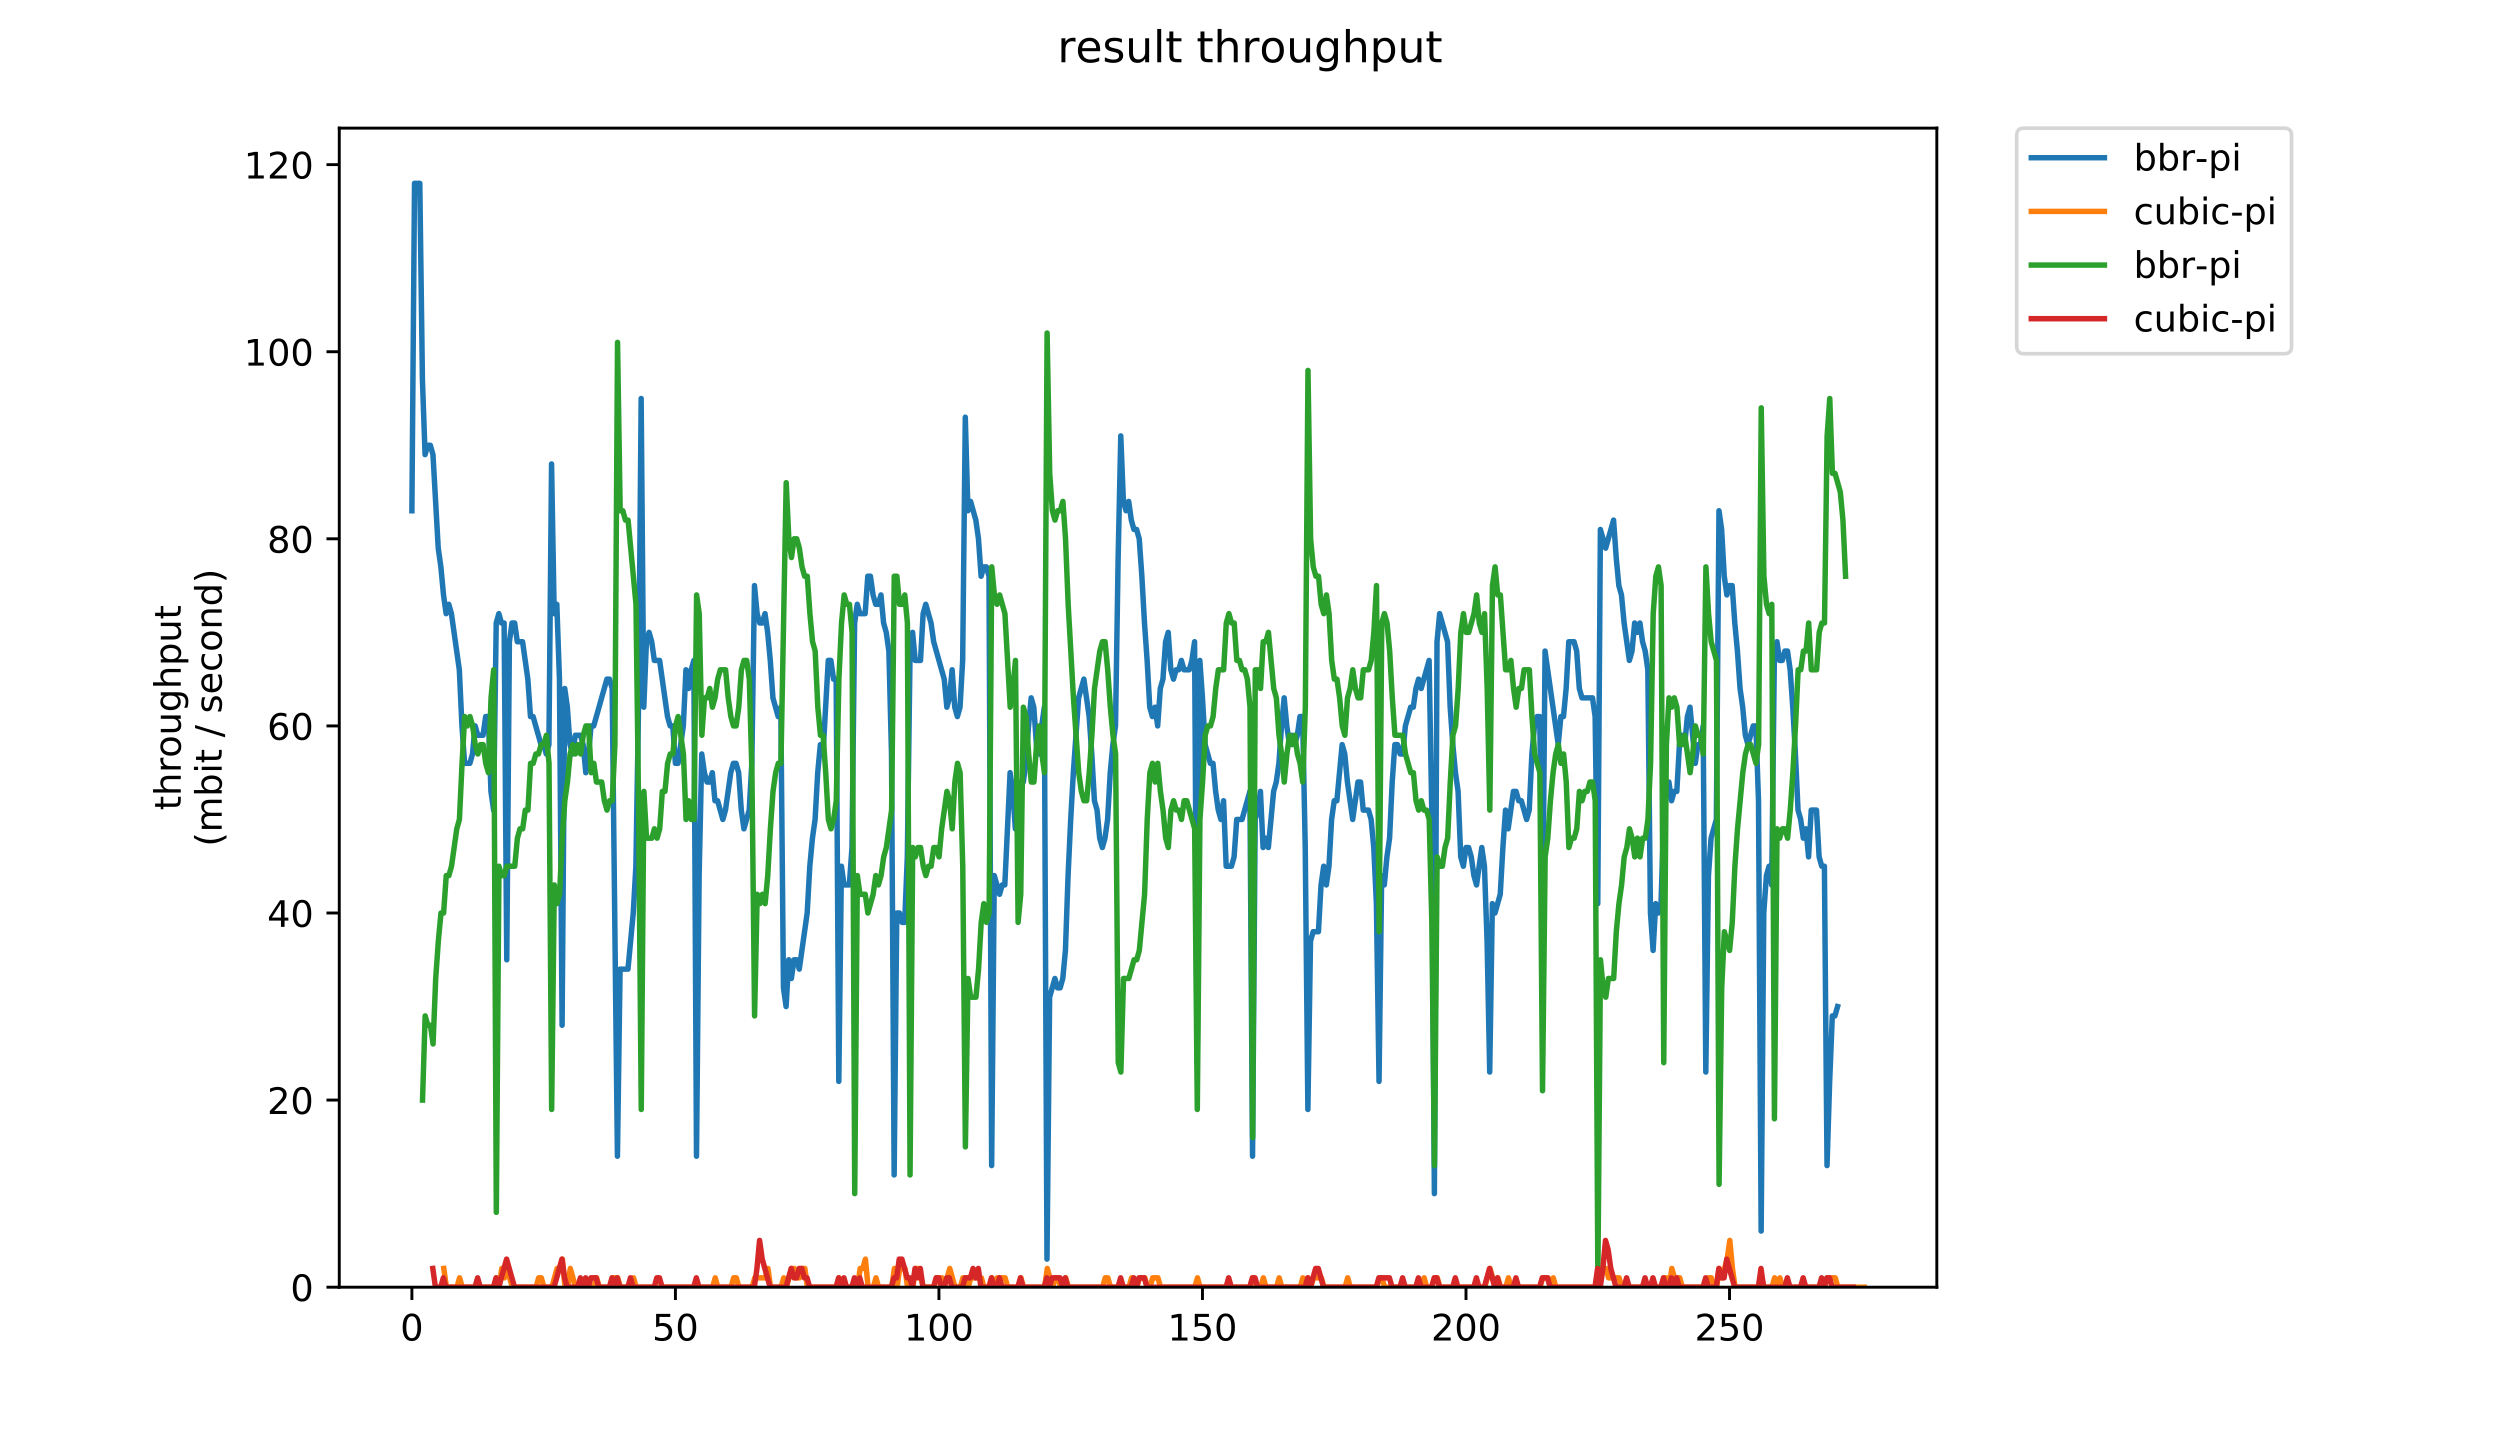 <?xml version="1.0" encoding="utf-8" standalone="no"?>
<!DOCTYPE svg PUBLIC "-//W3C//DTD SVG 1.1//EN"
  "http://www.w3.org/Graphics/SVG/1.1/DTD/svg11.dtd">
<!-- Created with matplotlib (https://matplotlib.org/) -->
<svg height="396pt" version="1.1" viewBox="0 0 684 396" width="684pt" xmlns="http://www.w3.org/2000/svg" xmlns:xlink="http://www.w3.org/1999/xlink">
 <defs>
  <style type="text/css">
*{stroke-linecap:butt;stroke-linejoin:round;}
  </style>
 </defs>
 <g id="figure_1">
  <g id="patch_1">
   <path d="M 0 396 
L 684 396 
L 684 0 
L 0 0 
z
" style="fill:#ffffff;"/>
  </g>
  <g id="axes_1">
   <g id="patch_2">
    <path d="M 92.824 352.174 
L 529.913 352.174 
L 529.913 35.062 
L 92.824 35.062 
z
" style="fill:#ffffff;"/>
   </g>
   <g id="matplotlib.axis_1">
    <g id="xtick_1">
     <g id="line2d_1">
      <defs>
       <path d="M 0 0 
L 0 3.5 
" id="ma86caed0db" style="stroke:#000000;stroke-width:0.8;"/>
      </defs>
      <g>
       <use style="stroke:#000000;stroke-width:0.8;" x="112.692" xlink:href="#ma86caed0db" y="352.174"/>
      </g>
     </g>
     <g id="text_1">
      <!-- 0 -->
      <defs>
       <path d="M 31.781 66.406 
Q 24.172 66.406 20.328 58.906 
Q 16.5 51.422 16.5 36.375 
Q 16.5 21.391 20.328 13.891 
Q 24.172 6.391 31.781 6.391 
Q 39.453 6.391 43.281 13.891 
Q 47.125 21.391 47.125 36.375 
Q 47.125 51.422 43.281 58.906 
Q 39.453 66.406 31.781 66.406 
z
M 31.781 74.219 
Q 44.047 74.219 50.516 64.516 
Q 56.984 54.828 56.984 36.375 
Q 56.984 17.969 50.516 8.266 
Q 44.047 -1.422 31.781 -1.422 
Q 19.531 -1.422 13.062 8.266 
Q 6.594 17.969 6.594 36.375 
Q 6.594 54.828 13.062 64.516 
Q 19.531 74.219 31.781 74.219 
z
" id="DejaVuSans-48"/>
      </defs>
      <g transform="translate(109.51 366.773)scale(0.1 -0.1)">
       <use xlink:href="#DejaVuSans-48"/>
      </g>
     </g>
    </g>
    <g id="xtick_2">
     <g id="line2d_2">
      <g>
       <use style="stroke:#000000;stroke-width:0.8;" x="184.793" xlink:href="#ma86caed0db" y="352.174"/>
      </g>
     </g>
     <g id="text_2">
      <!-- 50 -->
      <defs>
       <path d="M 10.797 72.906 
L 49.516 72.906 
L 49.516 64.594 
L 19.828 64.594 
L 19.828 46.734 
Q 21.969 47.469 24.109 47.828 
Q 26.266 48.188 28.422 48.188 
Q 40.625 48.188 47.75 41.5 
Q 54.891 34.812 54.891 23.391 
Q 54.891 11.625 47.562 5.094 
Q 40.234 -1.422 26.906 -1.422 
Q 22.312 -1.422 17.547 -0.641 
Q 12.797 0.141 7.719 1.703 
L 7.719 11.625 
Q 12.109 9.234 16.797 8.062 
Q 21.484 6.891 26.703 6.891 
Q 35.156 6.891 40.078 11.328 
Q 45.016 15.766 45.016 23.391 
Q 45.016 31 40.078 35.438 
Q 35.156 39.891 26.703 39.891 
Q 22.75 39.891 18.812 39.016 
Q 14.891 38.141 10.797 36.281 
z
" id="DejaVuSans-53"/>
      </defs>
      <g transform="translate(178.43 366.773)scale(0.1 -0.1)">
       <use xlink:href="#DejaVuSans-53"/>
       <use x="63.623" xlink:href="#DejaVuSans-48"/>
      </g>
     </g>
    </g>
    <g id="xtick_3">
     <g id="line2d_3">
      <g>
       <use style="stroke:#000000;stroke-width:0.8;" x="256.894" xlink:href="#ma86caed0db" y="352.174"/>
      </g>
     </g>
     <g id="text_3">
      <!-- 100 -->
      <defs>
       <path d="M 12.406 8.297 
L 28.516 8.297 
L 28.516 63.922 
L 10.984 60.406 
L 10.984 69.391 
L 28.422 72.906 
L 38.281 72.906 
L 38.281 8.297 
L 54.391 8.297 
L 54.391 0 
L 12.406 0 
z
" id="DejaVuSans-49"/>
      </defs>
      <g transform="translate(247.35 366.773)scale(0.1 -0.1)">
       <use xlink:href="#DejaVuSans-49"/>
       <use x="63.623" xlink:href="#DejaVuSans-48"/>
       <use x="127.246" xlink:href="#DejaVuSans-48"/>
      </g>
     </g>
    </g>
    <g id="xtick_4">
     <g id="line2d_4">
      <g>
       <use style="stroke:#000000;stroke-width:0.8;" x="328.995" xlink:href="#ma86caed0db" y="352.174"/>
      </g>
     </g>
     <g id="text_4">
      <!-- 150 -->
      <g transform="translate(319.451 366.773)scale(0.1 -0.1)">
       <use xlink:href="#DejaVuSans-49"/>
       <use x="63.623" xlink:href="#DejaVuSans-53"/>
       <use x="127.246" xlink:href="#DejaVuSans-48"/>
      </g>
     </g>
    </g>
    <g id="xtick_5">
     <g id="line2d_5">
      <g>
       <use style="stroke:#000000;stroke-width:0.8;" x="401.096" xlink:href="#ma86caed0db" y="352.174"/>
      </g>
     </g>
     <g id="text_5">
      <!-- 200 -->
      <defs>
       <path d="M 19.188 8.297 
L 53.609 8.297 
L 53.609 0 
L 7.328 0 
L 7.328 8.297 
Q 12.938 14.109 22.625 23.891 
Q 32.328 33.688 34.812 36.531 
Q 39.547 41.844 41.422 45.531 
Q 43.312 49.219 43.312 52.781 
Q 43.312 58.594 39.234 62.25 
Q 35.156 65.922 28.609 65.922 
Q 23.969 65.922 18.812 64.312 
Q 13.672 62.703 7.812 59.422 
L 7.812 69.391 
Q 13.766 71.781 18.938 73 
Q 24.125 74.219 28.422 74.219 
Q 39.75 74.219 46.484 68.547 
Q 53.219 62.891 53.219 53.422 
Q 53.219 48.922 51.531 44.891 
Q 49.859 40.875 45.406 35.406 
Q 44.188 33.984 37.641 27.219 
Q 31.109 20.453 19.188 8.297 
z
" id="DejaVuSans-50"/>
      </defs>
      <g transform="translate(391.552 366.773)scale(0.1 -0.1)">
       <use xlink:href="#DejaVuSans-50"/>
       <use x="63.623" xlink:href="#DejaVuSans-48"/>
       <use x="127.246" xlink:href="#DejaVuSans-48"/>
      </g>
     </g>
    </g>
    <g id="xtick_6">
     <g id="line2d_6">
      <g>
       <use style="stroke:#000000;stroke-width:0.8;" x="473.197" xlink:href="#ma86caed0db" y="352.174"/>
      </g>
     </g>
     <g id="text_6">
      <!-- 250 -->
      <g transform="translate(463.654 366.773)scale(0.1 -0.1)">
       <use xlink:href="#DejaVuSans-50"/>
       <use x="63.623" xlink:href="#DejaVuSans-53"/>
       <use x="127.246" xlink:href="#DejaVuSans-48"/>
      </g>
     </g>
    </g>
   </g>
   <g id="matplotlib.axis_2">
    <g id="ytick_1">
     <g id="line2d_7">
      <defs>
       <path d="M 0 0 
L -3.5 0 
" id="m41c8f50f08" style="stroke:#000000;stroke-width:0.8;"/>
      </defs>
      <g>
       <use style="stroke:#000000;stroke-width:0.8;" x="92.824" xlink:href="#m41c8f50f08" y="352.174"/>
      </g>
     </g>
     <g id="text_7">
      <!-- 0 -->
      <g transform="translate(79.461 355.973)scale(0.1 -0.1)">
       <use xlink:href="#DejaVuSans-48"/>
      </g>
     </g>
    </g>
    <g id="ytick_2">
     <g id="line2d_8">
      <g>
       <use style="stroke:#000000;stroke-width:0.8;" x="92.824" xlink:href="#m41c8f50f08" y="300.986"/>
      </g>
     </g>
     <g id="text_8">
      <!-- 20 -->
      <g transform="translate(73.099 304.785)scale(0.1 -0.1)">
       <use xlink:href="#DejaVuSans-50"/>
       <use x="63.623" xlink:href="#DejaVuSans-48"/>
      </g>
     </g>
    </g>
    <g id="ytick_3">
     <g id="line2d_9">
      <g>
       <use style="stroke:#000000;stroke-width:0.8;" x="92.824" xlink:href="#m41c8f50f08" y="249.798"/>
      </g>
     </g>
     <g id="text_9">
      <!-- 40 -->
      <defs>
       <path d="M 37.797 64.312 
L 12.891 25.391 
L 37.797 25.391 
z
M 35.203 72.906 
L 47.609 72.906 
L 47.609 25.391 
L 58.016 25.391 
L 58.016 17.188 
L 47.609 17.188 
L 47.609 0 
L 37.797 0 
L 37.797 17.188 
L 4.891 17.188 
L 4.891 26.703 
z
" id="DejaVuSans-52"/>
      </defs>
      <g transform="translate(73.099 253.597)scale(0.1 -0.1)">
       <use xlink:href="#DejaVuSans-52"/>
       <use x="63.623" xlink:href="#DejaVuSans-48"/>
      </g>
     </g>
    </g>
    <g id="ytick_4">
     <g id="line2d_10">
      <g>
       <use style="stroke:#000000;stroke-width:0.8;" x="92.824" xlink:href="#m41c8f50f08" y="198.609"/>
      </g>
     </g>
     <g id="text_10">
      <!-- 60 -->
      <defs>
       <path d="M 33.016 40.375 
Q 26.375 40.375 22.484 35.828 
Q 18.609 31.297 18.609 23.391 
Q 18.609 15.531 22.484 10.953 
Q 26.375 6.391 33.016 6.391 
Q 39.656 6.391 43.531 10.953 
Q 47.406 15.531 47.406 23.391 
Q 47.406 31.297 43.531 35.828 
Q 39.656 40.375 33.016 40.375 
z
M 52.594 71.297 
L 52.594 62.312 
Q 48.875 64.062 45.094 64.984 
Q 41.312 65.922 37.594 65.922 
Q 27.828 65.922 22.672 59.328 
Q 17.531 52.734 16.797 39.406 
Q 19.672 43.656 24.016 45.922 
Q 28.375 48.188 33.594 48.188 
Q 44.578 48.188 50.953 41.516 
Q 57.328 34.859 57.328 23.391 
Q 57.328 12.156 50.688 5.359 
Q 44.047 -1.422 33.016 -1.422 
Q 20.359 -1.422 13.672 8.266 
Q 6.984 17.969 6.984 36.375 
Q 6.984 53.656 15.188 63.938 
Q 23.391 74.219 37.203 74.219 
Q 40.922 74.219 44.703 73.484 
Q 48.484 72.75 52.594 71.297 
z
" id="DejaVuSans-54"/>
      </defs>
      <g transform="translate(73.099 202.408)scale(0.1 -0.1)">
       <use xlink:href="#DejaVuSans-54"/>
       <use x="63.623" xlink:href="#DejaVuSans-48"/>
      </g>
     </g>
    </g>
    <g id="ytick_5">
     <g id="line2d_11">
      <g>
       <use style="stroke:#000000;stroke-width:0.8;" x="92.824" xlink:href="#m41c8f50f08" y="147.421"/>
      </g>
     </g>
     <g id="text_11">
      <!-- 80 -->
      <defs>
       <path d="M 31.781 34.625 
Q 24.75 34.625 20.719 30.859 
Q 16.703 27.094 16.703 20.516 
Q 16.703 13.922 20.719 10.156 
Q 24.75 6.391 31.781 6.391 
Q 38.812 6.391 42.859 10.172 
Q 46.922 13.969 46.922 20.516 
Q 46.922 27.094 42.891 30.859 
Q 38.875 34.625 31.781 34.625 
z
M 21.922 38.812 
Q 15.578 40.375 12.031 44.719 
Q 8.5 49.078 8.5 55.328 
Q 8.5 64.062 14.719 69.141 
Q 20.953 74.219 31.781 74.219 
Q 42.672 74.219 48.875 69.141 
Q 55.078 64.062 55.078 55.328 
Q 55.078 49.078 51.531 44.719 
Q 48 40.375 41.703 38.812 
Q 48.828 37.156 52.797 32.312 
Q 56.781 27.484 56.781 20.516 
Q 56.781 9.906 50.312 4.234 
Q 43.844 -1.422 31.781 -1.422 
Q 19.734 -1.422 13.25 4.234 
Q 6.781 9.906 6.781 20.516 
Q 6.781 27.484 10.781 32.312 
Q 14.797 37.156 21.922 38.812 
z
M 18.312 54.391 
Q 18.312 48.734 21.844 45.562 
Q 25.391 42.391 31.781 42.391 
Q 38.141 42.391 41.719 45.562 
Q 45.312 48.734 45.312 54.391 
Q 45.312 60.062 41.719 63.234 
Q 38.141 66.406 31.781 66.406 
Q 25.391 66.406 21.844 63.234 
Q 18.312 60.062 18.312 54.391 
z
" id="DejaVuSans-56"/>
      </defs>
      <g transform="translate(73.099 151.22)scale(0.1 -0.1)">
       <use xlink:href="#DejaVuSans-56"/>
       <use x="63.623" xlink:href="#DejaVuSans-48"/>
      </g>
     </g>
    </g>
    <g id="ytick_6">
     <g id="line2d_12">
      <g>
       <use style="stroke:#000000;stroke-width:0.8;" x="92.824" xlink:href="#m41c8f50f08" y="96.233"/>
      </g>
     </g>
     <g id="text_12">
      <!-- 100 -->
      <g transform="translate(66.736 100.032)scale(0.1 -0.1)">
       <use xlink:href="#DejaVuSans-49"/>
       <use x="63.623" xlink:href="#DejaVuSans-48"/>
       <use x="127.246" xlink:href="#DejaVuSans-48"/>
      </g>
     </g>
    </g>
    <g id="ytick_7">
     <g id="line2d_13">
      <g>
       <use style="stroke:#000000;stroke-width:0.8;" x="92.824" xlink:href="#m41c8f50f08" y="45.044"/>
      </g>
     </g>
     <g id="text_13">
      <!-- 120 -->
      <g transform="translate(66.736 48.843)scale(0.1 -0.1)">
       <use xlink:href="#DejaVuSans-49"/>
       <use x="63.623" xlink:href="#DejaVuSans-50"/>
       <use x="127.246" xlink:href="#DejaVuSans-48"/>
      </g>
     </g>
    </g>
    <g id="text_14">
     <!-- throughput -->
     <defs>
      <path d="M 18.312 70.219 
L 18.312 54.688 
L 36.812 54.688 
L 36.812 47.703 
L 18.312 47.703 
L 18.312 18.016 
Q 18.312 11.328 20.141 9.422 
Q 21.969 7.516 27.594 7.516 
L 36.812 7.516 
L 36.812 0 
L 27.594 0 
Q 17.188 0 13.234 3.875 
Q 9.281 7.766 9.281 18.016 
L 9.281 47.703 
L 2.688 47.703 
L 2.688 54.688 
L 9.281 54.688 
L 9.281 70.219 
z
" id="DejaVuSans-116"/>
      <path d="M 54.891 33.016 
L 54.891 0 
L 45.906 0 
L 45.906 32.719 
Q 45.906 40.484 42.875 44.328 
Q 39.844 48.188 33.797 48.188 
Q 26.516 48.188 22.312 43.547 
Q 18.109 38.922 18.109 30.906 
L 18.109 0 
L 9.078 0 
L 9.078 75.984 
L 18.109 75.984 
L 18.109 46.188 
Q 21.344 51.125 25.703 53.562 
Q 30.078 56 35.797 56 
Q 45.219 56 50.047 50.172 
Q 54.891 44.344 54.891 33.016 
z
" id="DejaVuSans-104"/>
      <path d="M 41.109 46.297 
Q 39.594 47.172 37.812 47.578 
Q 36.031 48 33.891 48 
Q 26.266 48 22.188 43.047 
Q 18.109 38.094 18.109 28.812 
L 18.109 0 
L 9.078 0 
L 9.078 54.688 
L 18.109 54.688 
L 18.109 46.188 
Q 20.953 51.172 25.484 53.578 
Q 30.031 56 36.531 56 
Q 37.453 56 38.578 55.875 
Q 39.703 55.766 41.062 55.516 
z
" id="DejaVuSans-114"/>
      <path d="M 30.609 48.391 
Q 23.391 48.391 19.188 42.75 
Q 14.984 37.109 14.984 27.297 
Q 14.984 17.484 19.156 11.844 
Q 23.344 6.203 30.609 6.203 
Q 37.797 6.203 41.984 11.859 
Q 46.188 17.531 46.188 27.297 
Q 46.188 37.016 41.984 42.703 
Q 37.797 48.391 30.609 48.391 
z
M 30.609 56 
Q 42.328 56 49.016 48.375 
Q 55.719 40.766 55.719 27.297 
Q 55.719 13.875 49.016 6.219 
Q 42.328 -1.422 30.609 -1.422 
Q 18.844 -1.422 12.172 6.219 
Q 5.516 13.875 5.516 27.297 
Q 5.516 40.766 12.172 48.375 
Q 18.844 56 30.609 56 
z
" id="DejaVuSans-111"/>
      <path d="M 8.5 21.578 
L 8.5 54.688 
L 17.484 54.688 
L 17.484 21.922 
Q 17.484 14.156 20.5 10.266 
Q 23.531 6.391 29.594 6.391 
Q 36.859 6.391 41.078 11.031 
Q 45.312 15.672 45.312 23.688 
L 45.312 54.688 
L 54.297 54.688 
L 54.297 0 
L 45.312 0 
L 45.312 8.406 
Q 42.047 3.422 37.719 1 
Q 33.406 -1.422 27.688 -1.422 
Q 18.266 -1.422 13.375 4.438 
Q 8.5 10.297 8.5 21.578 
z
M 31.109 56 
z
" id="DejaVuSans-117"/>
      <path d="M 45.406 27.984 
Q 45.406 37.75 41.375 43.109 
Q 37.359 48.484 30.078 48.484 
Q 22.859 48.484 18.828 43.109 
Q 14.797 37.75 14.797 27.984 
Q 14.797 18.266 18.828 12.891 
Q 22.859 7.516 30.078 7.516 
Q 37.359 7.516 41.375 12.891 
Q 45.406 18.266 45.406 27.984 
z
M 54.391 6.781 
Q 54.391 -7.172 48.188 -13.984 
Q 42 -20.797 29.203 -20.797 
Q 24.469 -20.797 20.266 -20.094 
Q 16.062 -19.391 12.109 -17.922 
L 12.109 -9.188 
Q 16.062 -11.328 19.922 -12.344 
Q 23.781 -13.375 27.781 -13.375 
Q 36.625 -13.375 41.016 -8.766 
Q 45.406 -4.156 45.406 5.172 
L 45.406 9.625 
Q 42.625 4.781 38.281 2.391 
Q 33.938 0 27.875 0 
Q 17.828 0 11.672 7.656 
Q 5.516 15.328 5.516 27.984 
Q 5.516 40.672 11.672 48.328 
Q 17.828 56 27.875 56 
Q 33.938 56 38.281 53.609 
Q 42.625 51.219 45.406 46.391 
L 45.406 54.688 
L 54.391 54.688 
z
" id="DejaVuSans-103"/>
      <path d="M 18.109 8.203 
L 18.109 -20.797 
L 9.078 -20.797 
L 9.078 54.688 
L 18.109 54.688 
L 18.109 46.391 
Q 20.953 51.266 25.266 53.625 
Q 29.594 56 35.594 56 
Q 45.562 56 51.781 48.094 
Q 58.016 40.188 58.016 27.297 
Q 58.016 14.406 51.781 6.484 
Q 45.562 -1.422 35.594 -1.422 
Q 29.594 -1.422 25.266 0.953 
Q 20.953 3.328 18.109 8.203 
z
M 48.688 27.297 
Q 48.688 37.203 44.609 42.844 
Q 40.531 48.484 33.406 48.484 
Q 26.266 48.484 22.188 42.844 
Q 18.109 37.203 18.109 27.297 
Q 18.109 17.391 22.188 11.75 
Q 26.266 6.109 33.406 6.109 
Q 40.531 6.109 44.609 11.75 
Q 48.688 17.391 48.688 27.297 
z
" id="DejaVuSans-112"/>
     </defs>
     <g transform="translate(49.459 221.675)rotate(-90)scale(0.1 -0.1)">
      <use xlink:href="#DejaVuSans-116"/>
      <use x="39.209" xlink:href="#DejaVuSans-104"/>
      <use x="102.588" xlink:href="#DejaVuSans-114"/>
      <use x="143.67" xlink:href="#DejaVuSans-111"/>
      <use x="204.852" xlink:href="#DejaVuSans-117"/>
      <use x="268.23" xlink:href="#DejaVuSans-103"/>
      <use x="331.707" xlink:href="#DejaVuSans-104"/>
      <use x="395.086" xlink:href="#DejaVuSans-112"/>
      <use x="458.562" xlink:href="#DejaVuSans-117"/>
      <use x="521.941" xlink:href="#DejaVuSans-116"/>
     </g>
     <!-- (mbit / second) -->
     <defs>
      <path d="M 31 75.875 
Q 24.469 64.656 21.281 53.656 
Q 18.109 42.672 18.109 31.391 
Q 18.109 20.125 21.312 9.062 
Q 24.516 -2 31 -13.188 
L 23.188 -13.188 
Q 15.875 -1.703 12.234 9.375 
Q 8.594 20.453 8.594 31.391 
Q 8.594 42.281 12.203 53.312 
Q 15.828 64.359 23.188 75.875 
z
" id="DejaVuSans-40"/>
      <path d="M 52 44.188 
Q 55.375 50.25 60.062 53.125 
Q 64.75 56 71.094 56 
Q 79.641 56 84.281 50.016 
Q 88.922 44.047 88.922 33.016 
L 88.922 0 
L 79.891 0 
L 79.891 32.719 
Q 79.891 40.578 77.094 44.375 
Q 74.312 48.188 68.609 48.188 
Q 61.625 48.188 57.562 43.547 
Q 53.516 38.922 53.516 30.906 
L 53.516 0 
L 44.484 0 
L 44.484 32.719 
Q 44.484 40.625 41.703 44.406 
Q 38.922 48.188 33.109 48.188 
Q 26.219 48.188 22.156 43.531 
Q 18.109 38.875 18.109 30.906 
L 18.109 0 
L 9.078 0 
L 9.078 54.688 
L 18.109 54.688 
L 18.109 46.188 
Q 21.188 51.219 25.484 53.609 
Q 29.781 56 35.688 56 
Q 41.656 56 45.828 52.969 
Q 50 49.953 52 44.188 
z
" id="DejaVuSans-109"/>
      <path d="M 48.688 27.297 
Q 48.688 37.203 44.609 42.844 
Q 40.531 48.484 33.406 48.484 
Q 26.266 48.484 22.188 42.844 
Q 18.109 37.203 18.109 27.297 
Q 18.109 17.391 22.188 11.75 
Q 26.266 6.109 33.406 6.109 
Q 40.531 6.109 44.609 11.75 
Q 48.688 17.391 48.688 27.297 
z
M 18.109 46.391 
Q 20.953 51.266 25.266 53.625 
Q 29.594 56 35.594 56 
Q 45.562 56 51.781 48.094 
Q 58.016 40.188 58.016 27.297 
Q 58.016 14.406 51.781 6.484 
Q 45.562 -1.422 35.594 -1.422 
Q 29.594 -1.422 25.266 0.953 
Q 20.953 3.328 18.109 8.203 
L 18.109 0 
L 9.078 0 
L 9.078 75.984 
L 18.109 75.984 
z
" id="DejaVuSans-98"/>
      <path d="M 9.422 54.688 
L 18.406 54.688 
L 18.406 0 
L 9.422 0 
z
M 9.422 75.984 
L 18.406 75.984 
L 18.406 64.594 
L 9.422 64.594 
z
" id="DejaVuSans-105"/>
      <path id="DejaVuSans-32"/>
      <path d="M 25.391 72.906 
L 33.688 72.906 
L 8.297 -9.281 
L 0 -9.281 
z
" id="DejaVuSans-47"/>
      <path d="M 44.281 53.078 
L 44.281 44.578 
Q 40.484 46.531 36.375 47.5 
Q 32.281 48.484 27.875 48.484 
Q 21.188 48.484 17.844 46.438 
Q 14.5 44.391 14.5 40.281 
Q 14.5 37.156 16.891 35.375 
Q 19.281 33.594 26.516 31.984 
L 29.594 31.297 
Q 39.156 29.25 43.188 25.516 
Q 47.219 21.781 47.219 15.094 
Q 47.219 7.469 41.188 3.016 
Q 35.156 -1.422 24.609 -1.422 
Q 20.219 -1.422 15.453 -0.562 
Q 10.688 0.297 5.422 2 
L 5.422 11.281 
Q 10.406 8.688 15.234 7.391 
Q 20.062 6.109 24.812 6.109 
Q 31.156 6.109 34.562 8.281 
Q 37.984 10.453 37.984 14.406 
Q 37.984 18.062 35.516 20.016 
Q 33.062 21.969 24.703 23.781 
L 21.578 24.516 
Q 13.234 26.266 9.516 29.906 
Q 5.812 33.547 5.812 39.891 
Q 5.812 47.609 11.281 51.797 
Q 16.75 56 26.812 56 
Q 31.781 56 36.172 55.266 
Q 40.578 54.547 44.281 53.078 
z
" id="DejaVuSans-115"/>
      <path d="M 56.203 29.594 
L 56.203 25.203 
L 14.891 25.203 
Q 15.484 15.922 20.484 11.062 
Q 25.484 6.203 34.422 6.203 
Q 39.594 6.203 44.453 7.469 
Q 49.312 8.734 54.109 11.281 
L 54.109 2.781 
Q 49.266 0.734 44.188 -0.344 
Q 39.109 -1.422 33.891 -1.422 
Q 20.797 -1.422 13.156 6.188 
Q 5.516 13.812 5.516 26.812 
Q 5.516 40.234 12.766 48.109 
Q 20.016 56 32.328 56 
Q 43.359 56 49.781 48.891 
Q 56.203 41.797 56.203 29.594 
z
M 47.219 32.234 
Q 47.125 39.594 43.094 43.984 
Q 39.062 48.391 32.422 48.391 
Q 24.906 48.391 20.391 44.141 
Q 15.875 39.891 15.188 32.172 
z
" id="DejaVuSans-101"/>
      <path d="M 48.781 52.594 
L 48.781 44.188 
Q 44.969 46.297 41.141 47.344 
Q 37.312 48.391 33.406 48.391 
Q 24.656 48.391 19.812 42.844 
Q 14.984 37.312 14.984 27.297 
Q 14.984 17.281 19.812 11.734 
Q 24.656 6.203 33.406 6.203 
Q 37.312 6.203 41.141 7.25 
Q 44.969 8.297 48.781 10.406 
L 48.781 2.094 
Q 45.016 0.344 40.984 -0.531 
Q 36.969 -1.422 32.422 -1.422 
Q 20.062 -1.422 12.781 6.344 
Q 5.516 14.109 5.516 27.297 
Q 5.516 40.672 12.859 48.328 
Q 20.219 56 33.016 56 
Q 37.156 56 41.109 55.141 
Q 45.062 54.297 48.781 52.594 
z
" id="DejaVuSans-99"/>
      <path d="M 54.891 33.016 
L 54.891 0 
L 45.906 0 
L 45.906 32.719 
Q 45.906 40.484 42.875 44.328 
Q 39.844 48.188 33.797 48.188 
Q 26.516 48.188 22.312 43.547 
Q 18.109 38.922 18.109 30.906 
L 18.109 0 
L 9.078 0 
L 9.078 54.688 
L 18.109 54.688 
L 18.109 46.188 
Q 21.344 51.125 25.703 53.562 
Q 30.078 56 35.797 56 
Q 45.219 56 50.047 50.172 
Q 54.891 44.344 54.891 33.016 
z
" id="DejaVuSans-110"/>
      <path d="M 45.406 46.391 
L 45.406 75.984 
L 54.391 75.984 
L 54.391 0 
L 45.406 0 
L 45.406 8.203 
Q 42.578 3.328 38.25 0.953 
Q 33.938 -1.422 27.875 -1.422 
Q 17.969 -1.422 11.734 6.484 
Q 5.516 14.406 5.516 27.297 
Q 5.516 40.188 11.734 48.094 
Q 17.969 56 27.875 56 
Q 33.938 56 38.25 53.625 
Q 42.578 51.266 45.406 46.391 
z
M 14.797 27.297 
Q 14.797 17.391 18.875 11.75 
Q 22.953 6.109 30.078 6.109 
Q 37.203 6.109 41.297 11.75 
Q 45.406 17.391 45.406 27.297 
Q 45.406 37.203 41.297 42.844 
Q 37.203 48.484 30.078 48.484 
Q 22.953 48.484 18.875 42.844 
Q 14.797 37.203 14.797 27.297 
z
" id="DejaVuSans-100"/>
      <path d="M 8.016 75.875 
L 15.828 75.875 
Q 23.141 64.359 26.781 53.312 
Q 30.422 42.281 30.422 31.391 
Q 30.422 20.453 26.781 9.375 
Q 23.141 -1.703 15.828 -13.188 
L 8.016 -13.188 
Q 14.5 -2 17.703 9.062 
Q 20.906 20.125 20.906 31.391 
Q 20.906 42.672 17.703 53.656 
Q 14.5 64.656 8.016 75.875 
z
" id="DejaVuSans-41"/>
     </defs>
     <g transform="translate(60.657 231.609)rotate(-90)scale(0.1 -0.1)">
      <use xlink:href="#DejaVuSans-40"/>
      <use x="39.014" xlink:href="#DejaVuSans-109"/>
      <use x="136.426" xlink:href="#DejaVuSans-98"/>
      <use x="199.902" xlink:href="#DejaVuSans-105"/>
      <use x="227.686" xlink:href="#DejaVuSans-116"/>
      <use x="266.895" xlink:href="#DejaVuSans-32"/>
      <use x="298.682" xlink:href="#DejaVuSans-47"/>
      <use x="332.373" xlink:href="#DejaVuSans-32"/>
      <use x="364.16" xlink:href="#DejaVuSans-115"/>
      <use x="416.26" xlink:href="#DejaVuSans-101"/>
      <use x="477.783" xlink:href="#DejaVuSans-99"/>
      <use x="532.764" xlink:href="#DejaVuSans-111"/>
      <use x="593.945" xlink:href="#DejaVuSans-110"/>
      <use x="657.324" xlink:href="#DejaVuSans-100"/>
      <use x="720.801" xlink:href="#DejaVuSans-41"/>
     </g>
    </g>
   </g>
   <g id="line2d_14">
    <path clip-path="url(#p46ddd7dc42)" d="M 112.692 139.743 
L 113.413 50.163 
L 114.855 50.163 
L 115.576 103.911 
L 116.297 124.386 
L 117.018 121.827 
L 117.739 121.827 
L 118.46 124.386 
L 119.902 149.98 
L 120.623 155.099 
L 121.344 162.777 
L 122.065 167.896 
L 122.786 165.337 
L 123.507 167.896 
L 125.67 183.253 
L 126.391 198.609 
L 127.112 208.847 
L 128.554 208.847 
L 129.275 206.287 
L 129.996 198.609 
L 130.717 201.169 
L 132.159 201.169 
L 132.88 196.05 
L 133.601 196.05 
L 134.322 216.525 
L 135.043 221.644 
L 135.764 170.456 
L 136.485 167.896 
L 137.206 170.456 
L 137.927 170.456 
L 138.648 262.595 
L 139.369 175.574 
L 140.09 170.456 
L 140.811 170.456 
L 141.532 175.574 
L 142.974 175.574 
L 144.416 185.812 
L 145.137 196.05 
L 145.858 196.05 
L 148.021 203.728 
L 148.742 203.728 
L 149.463 206.287 
L 150.184 203.728 
L 150.905 126.946 
L 151.626 167.896 
L 152.347 165.337 
L 153.068 185.812 
L 153.789 280.511 
L 154.51 188.372 
L 155.231 193.49 
L 155.952 203.728 
L 156.673 206.287 
L 157.394 201.169 
L 158.836 201.169 
L 159.557 203.728 
L 160.278 211.406 
L 160.999 206.287 
L 161.72 198.609 
L 162.441 198.609 
L 166.046 185.812 
L 166.767 185.812 
L 167.488 188.372 
L 168.93 316.342 
L 169.651 265.154 
L 171.815 265.154 
L 173.257 249.798 
L 173.978 237 
L 174.699 193.49 
L 175.42 109.03 
L 176.141 193.49 
L 176.862 175.574 
L 177.583 173.015 
L 178.304 175.574 
L 179.025 180.693 
L 180.467 180.693 
L 182.63 196.05 
L 183.351 198.609 
L 184.072 198.609 
L 184.793 208.847 
L 185.514 208.847 
L 186.956 198.609 
L 187.677 183.253 
L 188.398 188.372 
L 189.119 183.253 
L 189.84 180.693 
L 190.561 316.342 
L 191.282 239.56 
L 192.003 206.287 
L 192.724 211.406 
L 193.445 213.966 
L 194.166 213.966 
L 194.887 211.406 
L 195.608 219.085 
L 196.329 219.085 
L 197.771 224.203 
L 198.492 221.644 
L 199.934 211.406 
L 200.655 208.847 
L 201.376 208.847 
L 202.097 211.406 
L 202.818 221.644 
L 203.539 226.763 
L 204.981 221.644 
L 205.702 208.847 
L 206.423 160.218 
L 207.144 167.896 
L 207.865 170.456 
L 208.586 170.456 
L 209.307 167.896 
L 210.028 173.015 
L 210.749 180.693 
L 211.47 190.931 
L 212.912 196.05 
L 213.633 193.49 
L 214.354 270.273 
L 215.075 275.392 
L 215.796 262.595 
L 216.517 267.713 
L 217.238 262.595 
L 217.959 262.595 
L 218.68 265.154 
L 220.843 249.798 
L 221.564 237 
L 222.285 229.322 
L 223.006 224.203 
L 223.727 211.406 
L 224.448 203.728 
L 225.169 206.287 
L 226.611 180.693 
L 227.332 180.693 
L 228.053 185.812 
L 228.774 185.812 
L 229.495 295.867 
L 230.216 237 
L 230.937 242.119 
L 232.379 242.119 
L 233.1 231.882 
L 233.822 170.456 
L 234.543 165.337 
L 235.264 167.896 
L 236.706 167.896 
L 237.427 157.659 
L 238.148 157.659 
L 238.869 162.777 
L 239.59 165.337 
L 240.311 165.337 
L 241.032 162.777 
L 241.753 170.456 
L 242.474 173.015 
L 243.195 178.134 
L 243.916 206.287 
L 244.637 321.461 
L 245.358 249.798 
L 246.079 249.798 
L 246.8 252.357 
L 247.521 252.357 
L 248.242 234.441 
L 248.963 180.693 
L 249.684 173.015 
L 250.405 180.693 
L 251.847 180.693 
L 252.568 167.896 
L 253.289 165.337 
L 254.731 170.456 
L 255.452 175.574 
L 258.336 185.812 
L 259.057 193.49 
L 259.778 190.931 
L 260.499 183.253 
L 261.22 193.49 
L 261.941 196.05 
L 262.662 193.49 
L 263.383 180.693 
L 264.104 114.148 
L 264.825 139.743 
L 265.546 137.183 
L 266.988 142.302 
L 267.709 147.421 
L 268.43 157.659 
L 269.151 155.099 
L 269.872 155.099 
L 270.593 157.659 
L 271.314 318.902 
L 272.035 239.56 
L 273.477 244.679 
L 274.198 242.119 
L 274.919 242.119 
L 276.361 211.406 
L 277.082 216.525 
L 277.803 226.763 
L 278.524 216.525 
L 279.245 213.966 
L 279.966 213.966 
L 280.687 208.847 
L 281.408 198.609 
L 282.129 190.931 
L 282.85 193.49 
L 283.571 203.728 
L 284.292 206.287 
L 285.013 198.609 
L 285.734 193.49 
L 286.455 344.496 
L 287.176 272.832 
L 288.618 267.713 
L 289.339 270.273 
L 290.06 270.273 
L 290.781 267.713 
L 291.502 260.035 
L 292.223 239.56 
L 292.944 224.203 
L 293.665 211.406 
L 295.107 190.931 
L 296.549 185.812 
L 297.992 196.05 
L 298.713 206.287 
L 299.434 219.085 
L 300.155 221.644 
L 300.876 229.322 
L 301.597 231.882 
L 302.318 229.322 
L 303.039 224.203 
L 303.76 211.406 
L 304.481 203.728 
L 305.202 198.609 
L 305.923 152.54 
L 306.644 119.267 
L 307.365 137.183 
L 308.086 139.743 
L 308.807 137.183 
L 309.528 142.302 
L 310.249 144.861 
L 310.97 144.861 
L 311.691 147.421 
L 312.412 157.659 
L 313.133 170.456 
L 313.854 180.693 
L 314.575 193.49 
L 315.296 196.05 
L 316.017 193.49 
L 316.738 198.609 
L 317.459 188.372 
L 318.18 185.812 
L 318.901 175.574 
L 319.622 173.015 
L 320.343 183.253 
L 321.064 185.812 
L 321.785 183.253 
L 322.506 183.253 
L 323.227 180.693 
L 323.948 183.253 
L 325.39 183.253 
L 326.111 180.693 
L 326.832 175.574 
L 327.553 290.748 
L 328.274 180.693 
L 328.995 190.931 
L 329.716 203.728 
L 331.158 208.847 
L 331.879 208.847 
L 332.6 216.525 
L 333.321 221.644 
L 334.042 224.203 
L 334.763 219.085 
L 335.484 237 
L 336.926 237 
L 337.647 234.441 
L 338.368 224.203 
L 339.81 224.203 
L 341.973 216.525 
L 342.694 316.342 
L 343.415 224.203 
L 344.136 221.644 
L 344.857 216.525 
L 345.578 231.882 
L 346.299 229.322 
L 347.02 231.882 
L 348.462 216.525 
L 349.183 213.966 
L 349.904 208.847 
L 350.625 198.609 
L 351.346 190.931 
L 352.067 198.609 
L 352.788 203.728 
L 353.509 201.169 
L 354.23 203.728 
L 354.951 201.169 
L 355.672 196.05 
L 356.393 196.05 
L 357.114 231.882 
L 357.835 303.545 
L 358.556 257.476 
L 359.277 254.916 
L 360.72 254.916 
L 361.441 242.119 
L 362.162 237 
L 362.883 242.119 
L 363.604 237 
L 364.325 224.203 
L 365.046 219.085 
L 365.767 219.085 
L 367.209 203.728 
L 367.93 206.287 
L 368.651 213.966 
L 370.093 224.203 
L 371.535 213.966 
L 372.256 213.966 
L 372.977 221.644 
L 374.419 221.644 
L 375.14 224.203 
L 375.861 231.882 
L 376.582 247.238 
L 377.303 295.867 
L 378.024 239.56 
L 378.745 242.119 
L 379.466 234.441 
L 380.187 229.322 
L 380.908 213.966 
L 381.629 203.728 
L 382.35 203.728 
L 383.071 206.287 
L 383.792 206.287 
L 384.513 198.609 
L 385.955 193.49 
L 386.676 193.49 
L 387.397 188.372 
L 388.118 185.812 
L 388.839 188.372 
L 391.002 180.693 
L 391.723 221.644 
L 392.444 326.58 
L 393.165 175.574 
L 393.886 167.896 
L 396.049 175.574 
L 396.77 193.49 
L 397.491 203.728 
L 398.212 211.406 
L 398.933 216.525 
L 399.654 234.441 
L 400.375 237 
L 401.096 231.882 
L 401.817 231.882 
L 402.538 234.441 
L 403.259 239.56 
L 403.98 242.119 
L 405.422 231.882 
L 406.143 237 
L 406.864 257.476 
L 407.585 293.308 
L 408.306 247.238 
L 409.027 249.798 
L 410.469 244.679 
L 411.19 231.882 
L 411.911 221.644 
L 412.632 226.763 
L 414.074 216.525 
L 414.795 216.525 
L 415.516 219.085 
L 416.237 219.085 
L 417.679 224.203 
L 418.4 221.644 
L 419.121 206.287 
L 419.842 198.609 
L 420.563 196.05 
L 421.284 196.05 
L 422.005 260.035 
L 422.726 178.134 
L 426.332 203.728 
L 427.053 196.05 
L 427.774 196.05 
L 428.495 188.372 
L 429.216 175.574 
L 430.658 175.574 
L 431.379 178.134 
L 432.1 188.372 
L 432.821 190.931 
L 435.705 190.931 
L 436.426 196.05 
L 437.147 247.238 
L 437.868 144.861 
L 439.31 149.98 
L 441.473 142.302 
L 442.194 152.54 
L 442.915 160.218 
L 443.636 162.777 
L 444.357 170.456 
L 445.799 180.693 
L 446.52 178.134 
L 447.241 170.456 
L 447.962 173.015 
L 448.683 170.456 
L 449.404 175.574 
L 450.125 178.134 
L 450.846 183.253 
L 451.567 249.798 
L 452.288 260.035 
L 453.009 247.238 
L 453.73 249.798 
L 454.451 247.238 
L 455.172 224.203 
L 455.893 216.525 
L 456.614 213.966 
L 457.335 219.085 
L 458.056 216.525 
L 458.777 216.525 
L 459.498 203.728 
L 460.219 201.169 
L 460.94 203.728 
L 461.661 196.05 
L 462.382 193.49 
L 463.824 208.847 
L 464.545 203.728 
L 465.266 203.728 
L 465.987 198.609 
L 466.708 293.308 
L 467.429 239.56 
L 468.15 229.322 
L 469.592 224.203 
L 470.313 139.743 
L 471.034 144.861 
L 471.755 157.659 
L 472.476 162.777 
L 473.197 160.218 
L 473.918 160.218 
L 474.639 170.456 
L 475.36 178.134 
L 476.081 188.372 
L 476.802 193.49 
L 477.523 201.169 
L 478.244 203.728 
L 479.686 198.609 
L 480.407 198.609 
L 481.128 219.085 
L 481.849 336.818 
L 482.57 249.798 
L 483.291 239.56 
L 484.012 237 
L 484.733 242.119 
L 485.454 180.693 
L 486.175 175.574 
L 486.896 180.693 
L 487.618 180.693 
L 488.339 178.134 
L 489.06 178.134 
L 489.781 183.253 
L 490.502 193.49 
L 491.223 206.287 
L 491.944 221.644 
L 492.665 224.203 
L 493.386 229.322 
L 494.107 226.763 
L 494.828 234.441 
L 495.549 221.644 
L 496.991 221.644 
L 497.712 234.441 
L 498.433 237 
L 499.154 237 
L 499.875 318.902 
L 500.596 295.867 
L 501.317 277.951 
L 502.038 277.951 
L 502.759 275.392 
L 502.759 275.392 
" style="fill:none;stroke:#1f77b4;stroke-linecap:square;stroke-width:1.5;"/>
   </g>
   <g id="line2d_15">
    <path clip-path="url(#p46ddd7dc42)" d="M 121.42 347.055 
L 122.141 352.174 
L 125.025 352.174 
L 125.746 349.615 
L 126.467 352.174 
L 135.119 352.174 
L 135.84 349.615 
L 136.561 352.174 
L 137.282 347.055 
L 138.003 349.615 
L 138.724 347.055 
L 140.166 352.174 
L 146.656 352.174 
L 147.377 349.615 
L 148.098 349.615 
L 148.819 352.174 
L 150.982 352.174 
L 152.424 347.055 
L 153.145 347.055 
L 153.866 344.496 
L 154.587 352.174 
L 155.308 352.174 
L 156.029 347.055 
L 157.471 352.174 
L 162.518 352.174 
L 163.239 349.615 
L 163.96 352.174 
L 166.844 352.174 
L 167.565 349.615 
L 169.007 349.615 
L 169.728 352.174 
L 172.612 352.174 
L 173.333 349.615 
L 174.054 352.174 
L 194.963 352.174 
L 195.684 349.615 
L 196.405 352.174 
L 200.01 352.174 
L 200.731 349.615 
L 201.452 349.615 
L 202.173 352.174 
L 205.778 352.174 
L 206.499 349.615 
L 209.384 349.615 
L 210.105 347.055 
L 210.826 352.174 
L 213.71 352.174 
L 214.431 349.615 
L 215.152 352.174 
L 216.594 347.055 
L 217.315 347.055 
L 218.036 349.615 
L 218.757 349.615 
L 219.478 347.055 
L 220.199 347.055 
L 220.92 352.174 
L 228.851 352.174 
L 229.572 349.615 
L 230.293 352.174 
L 234.619 352.174 
L 235.34 347.055 
L 236.061 347.055 
L 236.782 344.496 
L 237.503 352.174 
L 238.945 352.174 
L 239.666 349.615 
L 240.387 352.174 
L 243.992 352.174 
L 244.713 347.055 
L 245.434 352.174 
L 246.155 347.055 
L 247.597 347.055 
L 248.318 352.174 
L 249.76 352.174 
L 250.481 347.055 
L 251.202 347.055 
L 252.644 352.174 
L 255.528 352.174 
L 256.249 349.615 
L 257.691 349.615 
L 258.412 352.174 
L 259.854 347.055 
L 261.296 352.174 
L 262.738 352.174 
L 263.459 349.615 
L 264.18 349.615 
L 264.901 352.174 
L 265.622 349.615 
L 268.506 349.615 
L 269.227 352.174 
L 270.67 352.174 
L 271.391 349.615 
L 272.112 352.174 
L 272.833 349.615 
L 274.996 349.615 
L 275.717 352.174 
L 278.601 352.174 
L 279.322 349.615 
L 280.043 352.174 
L 285.811 352.174 
L 286.532 347.055 
L 287.974 352.174 
L 288.695 349.615 
L 289.416 349.615 
L 290.137 352.174 
L 290.858 352.174 
L 291.579 349.615 
L 292.3 352.174 
L 301.673 352.174 
L 302.394 349.615 
L 303.115 349.615 
L 303.836 352.174 
L 308.883 352.174 
L 309.604 349.615 
L 310.325 352.174 
L 311.046 352.174 
L 311.767 349.615 
L 313.209 349.615 
L 313.93 352.174 
L 314.651 352.174 
L 315.372 349.615 
L 316.814 349.615 
L 317.535 352.174 
L 326.908 352.174 
L 327.629 349.615 
L 328.35 352.174 
L 342.05 352.174 
L 342.771 349.615 
L 343.492 352.174 
L 344.934 352.174 
L 345.655 349.615 
L 346.376 352.174 
L 349.26 352.174 
L 349.981 349.615 
L 350.702 352.174 
L 355.749 352.174 
L 356.47 349.615 
L 357.191 352.174 
L 357.912 349.615 
L 358.633 352.174 
L 359.354 349.615 
L 361.517 349.615 
L 362.238 352.174 
L 368.006 352.174 
L 368.727 349.615 
L 369.448 352.174 
L 376.658 352.174 
L 377.379 349.615 
L 378.1 349.615 
L 378.821 352.174 
L 388.915 352.174 
L 389.636 349.615 
L 390.357 352.174 
L 391.799 352.174 
L 392.52 349.615 
L 393.241 349.615 
L 393.962 352.174 
L 406.22 352.174 
L 407.662 347.055 
L 409.104 352.174 
L 409.825 349.615 
L 410.546 352.174 
L 411.988 352.174 
L 412.709 349.615 
L 413.43 352.174 
L 421.361 352.174 
L 422.082 349.615 
L 423.524 349.615 
L 424.245 352.174 
L 424.966 349.615 
L 425.687 352.174 
L 436.502 352.174 
L 437.223 349.615 
L 437.944 349.615 
L 438.665 347.055 
L 439.386 347.055 
L 440.107 349.615 
L 442.991 349.615 
L 443.712 352.174 
L 454.527 352.174 
L 455.248 349.615 
L 455.969 349.615 
L 456.69 352.174 
L 457.411 347.055 
L 458.132 349.615 
L 459.574 349.615 
L 460.295 352.174 
L 466.785 352.174 
L 467.506 349.615 
L 468.227 349.615 
L 468.948 352.174 
L 469.669 352.174 
L 470.39 347.055 
L 471.111 349.615 
L 472.553 344.496 
L 473.274 339.377 
L 473.995 347.055 
L 474.716 352.174 
L 481.205 352.174 
L 481.926 349.615 
L 482.647 352.174 
L 484.81 352.174 
L 485.531 349.615 
L 486.252 352.174 
L 486.973 349.615 
L 487.694 352.174 
L 499.23 352.174 
L 499.951 349.615 
L 502.114 349.615 
L 502.835 352.174 
L 510.045 352.174 
L 510.045 352.174 
" style="fill:none;stroke:#ff7f0e;stroke-linecap:square;stroke-width:1.5;"/>
   </g>
   <g id="line2d_16">
    <path clip-path="url(#p46ddd7dc42)" d="M 115.603 300.986 
L 116.324 277.951 
L 117.045 280.511 
L 117.766 280.511 
L 118.487 285.629 
L 119.208 267.713 
L 119.929 257.476 
L 120.65 249.798 
L 121.371 249.798 
L 122.092 239.56 
L 122.813 239.56 
L 123.534 237 
L 124.976 226.763 
L 125.697 224.203 
L 126.418 208.847 
L 127.139 196.05 
L 127.86 198.609 
L 128.581 196.05 
L 129.302 198.609 
L 130.023 203.728 
L 130.744 206.287 
L 131.465 203.728 
L 132.186 203.728 
L 132.907 208.847 
L 133.628 211.406 
L 134.349 190.931 
L 135.07 183.253 
L 135.791 331.699 
L 136.512 237 
L 137.233 239.56 
L 137.954 239.56 
L 138.675 237 
L 140.838 237 
L 141.559 229.322 
L 142.28 226.763 
L 143.001 226.763 
L 143.722 221.644 
L 144.443 221.644 
L 145.165 208.847 
L 145.886 208.847 
L 146.607 206.287 
L 147.328 206.287 
L 148.049 203.728 
L 148.77 203.728 
L 149.491 201.169 
L 150.212 208.847 
L 150.933 303.545 
L 151.654 242.119 
L 152.375 247.238 
L 153.096 244.679 
L 153.817 229.322 
L 154.538 219.085 
L 155.259 213.966 
L 155.98 206.287 
L 156.701 203.728 
L 157.422 206.287 
L 158.143 203.728 
L 158.864 206.287 
L 159.585 201.169 
L 160.306 198.609 
L 161.027 198.609 
L 161.748 211.406 
L 162.469 208.847 
L 163.19 213.966 
L 164.632 213.966 
L 165.353 219.085 
L 166.074 221.644 
L 166.795 219.085 
L 167.516 219.085 
L 168.237 203.728 
L 168.958 93.673 
L 169.679 139.743 
L 170.4 139.743 
L 171.121 142.302 
L 171.842 142.302 
L 174.005 165.337 
L 174.726 221.644 
L 175.447 303.545 
L 176.168 216.525 
L 176.889 229.322 
L 178.331 229.322 
L 179.052 226.763 
L 179.773 229.322 
L 180.494 226.763 
L 181.215 216.525 
L 181.936 216.525 
L 182.657 208.847 
L 183.378 206.287 
L 184.099 206.287 
L 184.82 198.609 
L 185.541 196.05 
L 186.983 206.287 
L 187.704 224.203 
L 188.425 219.085 
L 189.146 224.203 
L 189.867 224.203 
L 190.588 162.777 
L 191.309 167.896 
L 192.03 201.169 
L 192.751 190.931 
L 193.472 190.931 
L 194.193 188.372 
L 194.914 193.49 
L 195.635 190.931 
L 196.356 185.812 
L 197.077 183.253 
L 198.519 183.253 
L 199.24 190.931 
L 199.961 196.05 
L 200.682 198.609 
L 201.403 198.609 
L 202.124 193.49 
L 202.845 183.253 
L 203.566 180.693 
L 204.287 180.693 
L 205.008 185.812 
L 205.729 211.406 
L 206.45 277.951 
L 207.171 244.679 
L 207.892 247.238 
L 208.614 244.679 
L 209.335 247.238 
L 210.056 239.56 
L 210.777 226.763 
L 211.498 216.525 
L 212.219 211.406 
L 212.94 208.847 
L 213.661 208.847 
L 215.103 132.064 
L 215.824 147.421 
L 216.545 152.54 
L 217.266 147.421 
L 217.987 147.421 
L 218.708 149.98 
L 219.429 155.099 
L 220.15 157.659 
L 220.871 157.659 
L 221.592 167.896 
L 222.313 175.574 
L 223.034 178.134 
L 223.755 193.49 
L 224.476 201.169 
L 225.197 201.169 
L 225.918 211.406 
L 226.639 224.203 
L 227.36 226.763 
L 228.081 224.203 
L 228.802 219.085 
L 229.523 185.812 
L 230.244 170.456 
L 230.965 162.777 
L 231.686 165.337 
L 232.407 165.337 
L 233.128 173.015 
L 233.849 326.58 
L 234.57 239.56 
L 235.291 244.679 
L 236.733 244.679 
L 237.454 249.798 
L 238.896 244.679 
L 239.617 239.56 
L 240.338 242.119 
L 241.059 239.56 
L 241.78 234.441 
L 242.501 231.882 
L 243.943 221.644 
L 244.664 157.659 
L 245.385 157.659 
L 246.106 165.337 
L 246.827 165.337 
L 247.548 162.777 
L 248.269 170.456 
L 248.99 321.461 
L 249.711 231.882 
L 250.432 234.441 
L 251.153 231.882 
L 251.874 231.882 
L 252.595 237 
L 253.316 239.56 
L 254.037 237 
L 254.758 237 
L 255.479 231.882 
L 256.2 231.882 
L 256.921 234.441 
L 257.642 226.763 
L 259.084 216.525 
L 259.805 219.085 
L 260.526 226.763 
L 261.247 213.966 
L 261.968 208.847 
L 262.689 211.406 
L 263.41 237 
L 264.131 313.783 
L 264.852 267.713 
L 265.573 272.832 
L 267.015 272.832 
L 267.736 265.154 
L 268.457 252.357 
L 269.178 247.238 
L 269.899 252.357 
L 270.62 249.798 
L 271.341 155.099 
L 272.063 162.777 
L 272.784 165.337 
L 273.505 162.777 
L 274.947 167.896 
L 276.389 193.49 
L 277.11 188.372 
L 277.831 180.693 
L 278.552 252.357 
L 279.273 244.679 
L 279.994 193.49 
L 280.715 196.05 
L 281.436 206.287 
L 282.157 213.966 
L 282.878 213.966 
L 283.599 203.728 
L 284.32 198.609 
L 285.041 206.287 
L 285.762 211.406 
L 286.483 91.114 
L 287.204 129.505 
L 287.925 139.743 
L 288.646 142.302 
L 289.367 139.743 
L 290.088 139.743 
L 290.809 137.183 
L 291.53 147.421 
L 292.251 165.337 
L 293.693 190.931 
L 295.135 211.406 
L 295.856 216.525 
L 296.577 219.085 
L 297.298 219.085 
L 298.019 211.406 
L 298.74 201.169 
L 299.461 188.372 
L 300.903 178.134 
L 301.624 175.574 
L 302.345 175.574 
L 303.066 183.253 
L 303.787 193.49 
L 304.508 201.169 
L 305.229 206.287 
L 305.95 290.748 
L 306.671 293.308 
L 307.392 267.713 
L 308.834 267.713 
L 310.276 262.595 
L 310.997 262.595 
L 311.718 260.035 
L 313.16 244.679 
L 313.881 224.203 
L 314.602 211.406 
L 315.323 208.847 
L 316.044 213.966 
L 316.765 208.847 
L 317.486 216.525 
L 318.207 221.644 
L 318.928 229.322 
L 319.649 231.882 
L 320.37 221.644 
L 321.091 219.085 
L 321.812 221.644 
L 322.533 221.644 
L 323.254 224.203 
L 323.975 219.085 
L 324.696 219.085 
L 326.859 226.763 
L 327.58 303.545 
L 328.301 224.203 
L 329.022 213.966 
L 329.743 201.169 
L 330.464 198.609 
L 331.185 198.609 
L 331.906 196.05 
L 332.627 188.372 
L 333.348 183.253 
L 334.79 183.253 
L 335.512 170.456 
L 336.233 167.896 
L 336.954 170.456 
L 337.675 170.456 
L 338.396 180.693 
L 339.117 180.693 
L 339.838 183.253 
L 340.559 183.253 
L 341.28 185.812 
L 342.001 193.49 
L 342.722 311.224 
L 343.443 183.253 
L 344.164 183.253 
L 344.885 188.372 
L 345.606 175.574 
L 346.327 175.574 
L 347.048 173.015 
L 348.49 188.372 
L 349.211 190.931 
L 349.932 201.169 
L 350.653 206.287 
L 351.374 213.966 
L 352.095 206.287 
L 352.816 201.169 
L 353.537 203.728 
L 354.258 201.169 
L 354.979 206.287 
L 355.7 208.847 
L 356.421 213.966 
L 357.142 193.49 
L 357.863 101.351 
L 358.584 147.421 
L 359.305 155.099 
L 360.026 157.659 
L 360.747 157.659 
L 361.468 165.337 
L 362.189 167.896 
L 362.91 162.777 
L 363.631 167.896 
L 364.352 180.693 
L 365.073 185.812 
L 365.794 185.812 
L 366.515 190.931 
L 367.236 198.609 
L 367.957 201.169 
L 368.678 190.931 
L 369.399 188.372 
L 370.12 183.253 
L 370.841 188.372 
L 371.562 190.931 
L 372.283 190.931 
L 373.004 183.253 
L 374.446 183.253 
L 375.167 180.693 
L 375.888 173.015 
L 376.609 160.218 
L 377.33 254.916 
L 378.051 170.456 
L 378.772 167.896 
L 379.493 170.456 
L 380.214 178.134 
L 380.935 190.931 
L 381.656 201.169 
L 383.819 201.169 
L 384.54 206.287 
L 385.982 211.406 
L 386.703 211.406 
L 387.424 219.085 
L 388.145 221.644 
L 388.866 219.085 
L 389.587 221.644 
L 390.308 221.644 
L 391.029 224.203 
L 391.75 252.357 
L 392.471 318.902 
L 393.192 234.441 
L 393.913 237 
L 394.634 237 
L 395.355 231.882 
L 396.076 229.322 
L 396.797 213.966 
L 397.518 201.169 
L 398.239 198.609 
L 398.961 188.372 
L 399.682 173.015 
L 400.403 167.896 
L 401.124 173.015 
L 401.845 173.015 
L 403.287 167.896 
L 404.008 162.777 
L 404.729 170.456 
L 405.45 173.015 
L 406.171 167.896 
L 406.892 188.372 
L 407.613 221.644 
L 408.334 160.218 
L 409.055 155.099 
L 409.776 162.777 
L 410.497 162.777 
L 411.939 183.253 
L 412.66 183.253 
L 413.381 180.693 
L 414.102 188.372 
L 414.823 193.49 
L 415.544 188.372 
L 416.265 188.372 
L 416.986 183.253 
L 418.428 183.253 
L 419.149 196.05 
L 419.87 206.287 
L 421.312 211.406 
L 422.033 298.426 
L 422.754 234.441 
L 423.475 229.322 
L 424.196 219.085 
L 424.917 211.406 
L 425.638 206.287 
L 426.359 203.728 
L 427.08 208.847 
L 427.801 206.287 
L 428.522 213.966 
L 429.243 231.882 
L 429.964 229.322 
L 430.685 229.322 
L 431.406 226.763 
L 432.127 216.525 
L 432.848 219.085 
L 433.569 216.525 
L 434.29 216.525 
L 435.011 213.966 
L 435.732 213.966 
L 436.453 219.085 
L 437.174 349.615 
L 437.895 262.595 
L 438.616 270.273 
L 439.337 272.832 
L 440.058 267.713 
L 441.5 267.713 
L 442.221 254.916 
L 442.942 247.238 
L 443.663 242.119 
L 444.384 234.441 
L 445.105 231.882 
L 445.826 226.763 
L 446.547 229.322 
L 447.268 234.441 
L 447.989 229.322 
L 448.71 234.441 
L 449.431 229.322 
L 450.152 229.322 
L 450.873 224.203 
L 451.594 208.847 
L 452.315 167.896 
L 453.036 157.659 
L 453.757 155.099 
L 454.478 160.218 
L 455.199 290.748 
L 455.92 203.728 
L 456.641 190.931 
L 457.362 193.49 
L 458.083 190.931 
L 458.804 193.49 
L 459.525 203.728 
L 460.246 203.728 
L 460.967 201.169 
L 462.41 211.406 
L 463.131 206.287 
L 463.852 198.609 
L 464.573 201.169 
L 465.294 201.169 
L 466.015 206.287 
L 466.736 155.099 
L 467.457 167.896 
L 468.178 175.574 
L 469.62 180.693 
L 470.341 324.021 
L 471.062 270.273 
L 471.783 254.916 
L 473.225 260.035 
L 473.946 252.357 
L 474.667 237 
L 475.388 226.763 
L 476.83 211.406 
L 477.551 206.287 
L 478.272 203.728 
L 478.993 203.728 
L 480.435 208.847 
L 481.156 203.728 
L 481.877 111.589 
L 482.598 157.659 
L 483.319 165.337 
L 484.04 167.896 
L 484.761 165.337 
L 485.482 306.105 
L 486.203 226.763 
L 486.924 229.322 
L 487.645 226.763 
L 488.366 226.763 
L 489.087 229.322 
L 489.808 221.644 
L 490.529 211.406 
L 491.25 198.609 
L 491.971 183.253 
L 492.692 183.253 
L 493.413 178.134 
L 494.134 178.134 
L 494.855 170.456 
L 495.576 183.253 
L 497.018 183.253 
L 497.739 173.015 
L 498.46 170.456 
L 499.181 170.456 
L 499.902 119.267 
L 500.623 109.03 
L 501.344 129.505 
L 502.065 129.505 
L 503.507 134.624 
L 504.228 142.302 
L 504.949 157.659 
L 504.949 157.659 
" style="fill:none;stroke:#2ca02c;stroke-linecap:square;stroke-width:1.5;"/>
   </g>
   <g id="line2d_17">
    <path clip-path="url(#p46ddd7dc42)" d="M 118.416 347.055 
L 119.137 352.174 
L 120.579 352.174 
L 121.3 349.615 
L 122.021 352.174 
L 129.953 352.174 
L 130.674 349.615 
L 131.395 352.174 
L 135 352.174 
L 135.721 349.615 
L 136.442 352.174 
L 138.605 344.496 
L 140.768 352.174 
L 151.583 352.174 
L 153.746 344.496 
L 154.467 349.615 
L 155.188 352.174 
L 158.072 352.174 
L 158.793 349.615 
L 159.514 352.174 
L 160.235 349.615 
L 160.956 352.174 
L 161.677 349.615 
L 163.119 349.615 
L 163.84 352.174 
L 166.724 352.174 
L 167.445 349.615 
L 168.166 352.174 
L 168.887 349.615 
L 169.608 352.174 
L 171.771 352.174 
L 172.492 349.615 
L 173.213 352.174 
L 178.981 352.174 
L 179.702 349.615 
L 180.423 349.615 
L 181.144 352.174 
L 189.797 352.174 
L 190.518 349.615 
L 191.239 352.174 
L 206.38 352.174 
L 207.101 347.055 
L 207.822 339.377 
L 208.543 344.496 
L 210.706 352.174 
L 215.032 352.174 
L 216.474 347.055 
L 217.195 349.615 
L 217.916 349.615 
L 218.637 347.055 
L 219.358 347.055 
L 220.079 349.615 
L 220.8 349.615 
L 221.521 352.174 
L 228.731 352.174 
L 229.452 349.615 
L 230.173 352.174 
L 230.894 349.615 
L 231.615 352.174 
L 233.057 352.174 
L 233.778 349.615 
L 234.499 352.174 
L 235.22 349.615 
L 235.941 352.174 
L 243.872 352.174 
L 244.593 349.615 
L 245.314 349.615 
L 246.035 344.496 
L 246.756 344.496 
L 248.198 349.615 
L 248.919 349.615 
L 249.64 352.174 
L 250.362 347.055 
L 251.083 349.615 
L 251.804 347.055 
L 252.525 352.174 
L 255.409 352.174 
L 256.13 349.615 
L 256.851 349.615 
L 257.572 352.174 
L 258.293 352.174 
L 259.014 349.615 
L 259.735 349.615 
L 260.456 352.174 
L 263.34 352.174 
L 264.061 349.615 
L 265.503 349.615 
L 266.224 347.055 
L 266.945 349.615 
L 267.666 347.055 
L 268.387 352.174 
L 270.55 352.174 
L 271.271 349.615 
L 271.992 352.174 
L 272.713 352.174 
L 273.434 349.615 
L 274.155 352.174 
L 278.481 352.174 
L 279.202 349.615 
L 279.923 352.174 
L 285.691 352.174 
L 286.412 349.615 
L 287.133 352.174 
L 287.854 349.615 
L 290.017 349.615 
L 290.738 352.174 
L 291.459 349.615 
L 292.18 352.174 
L 305.879 352.174 
L 306.6 349.615 
L 307.321 352.174 
L 309.484 352.174 
L 310.205 349.615 
L 310.926 352.174 
L 311.647 349.615 
L 313.089 349.615 
L 313.811 352.174 
L 335.441 352.174 
L 336.162 349.615 
L 336.883 352.174 
L 341.93 352.174 
L 342.651 349.615 
L 343.372 349.615 
L 344.093 352.174 
L 357.071 352.174 
L 357.792 349.615 
L 358.513 352.174 
L 359.955 347.055 
L 360.676 347.055 
L 362.118 352.174 
L 376.538 352.174 
L 377.26 349.615 
L 380.144 349.615 
L 380.865 352.174 
L 383.028 352.174 
L 383.749 349.615 
L 384.47 352.174 
L 387.354 352.174 
L 388.075 349.615 
L 388.796 352.174 
L 391.68 352.174 
L 392.401 349.615 
L 393.122 349.615 
L 393.843 352.174 
L 397.448 352.174 
L 398.169 349.615 
L 398.89 352.174 
L 403.216 352.174 
L 403.937 349.615 
L 404.658 352.174 
L 406.1 352.174 
L 407.542 347.055 
L 408.984 352.174 
L 409.705 349.615 
L 410.426 352.174 
L 414.031 352.174 
L 414.752 349.615 
L 415.473 352.174 
L 421.241 352.174 
L 421.962 349.615 
L 423.404 349.615 
L 424.125 352.174 
L 436.382 352.174 
L 437.103 347.055 
L 437.824 352.174 
L 438.545 347.055 
L 439.266 339.377 
L 439.987 341.937 
L 440.709 347.055 
L 442.151 352.174 
L 444.314 352.174 
L 445.035 349.615 
L 445.756 352.174 
L 449.361 352.174 
L 450.082 349.615 
L 450.803 352.174 
L 451.524 352.174 
L 452.245 349.615 
L 452.966 352.174 
L 454.408 352.174 
L 455.129 349.615 
L 455.85 352.174 
L 456.571 352.174 
L 457.292 349.615 
L 458.013 352.174 
L 458.734 349.615 
L 459.455 352.174 
L 465.944 352.174 
L 466.665 349.615 
L 467.386 352.174 
L 469.549 352.174 
L 470.27 347.055 
L 470.991 349.615 
L 471.712 349.615 
L 472.433 344.496 
L 474.596 352.174 
L 481.085 352.174 
L 481.806 347.055 
L 482.527 352.174 
L 488.295 352.174 
L 489.016 349.615 
L 489.737 352.174 
L 492.621 352.174 
L 493.342 349.615 
L 494.063 352.174 
L 497.668 352.174 
L 498.389 349.615 
L 499.11 352.174 
L 499.831 349.615 
L 500.552 349.615 
L 501.273 352.174 
L 507.042 352.174 
L 507.042 352.174 
" style="fill:none;stroke:#d62728;stroke-linecap:square;stroke-width:1.5;"/>
   </g>
   <g id="patch_3">
    <path d="M 92.824 352.174 
L 92.824 35.062 
" style="fill:none;stroke:#000000;stroke-linecap:square;stroke-linejoin:miter;stroke-width:0.8;"/>
   </g>
   <g id="patch_4">
    <path d="M 529.913 352.174 
L 529.913 35.062 
" style="fill:none;stroke:#000000;stroke-linecap:square;stroke-linejoin:miter;stroke-width:0.8;"/>
   </g>
   <g id="patch_5">
    <path d="M 92.824 352.174 
L 529.913 352.174 
" style="fill:none;stroke:#000000;stroke-linecap:square;stroke-linejoin:miter;stroke-width:0.8;"/>
   </g>
   <g id="patch_6">
    <path d="M 92.824 35.062 
L 529.913 35.062 
" style="fill:none;stroke:#000000;stroke-linecap:square;stroke-linejoin:miter;stroke-width:0.8;"/>
   </g>
   <g id="legend_1">
    <g id="patch_7">
     <path d="M 553.767 96.775 
L 624.963 96.775 
Q 626.963 96.775 626.963 94.775 
L 626.963 37.062 
Q 626.963 35.062 624.963 35.062 
L 553.767 35.062 
Q 551.767 35.062 551.767 37.062 
L 551.767 94.775 
Q 551.767 96.775 553.767 96.775 
z
" style="fill:#ffffff;opacity:0.8;stroke:#cccccc;stroke-linejoin:miter;"/>
    </g>
    <g id="line2d_18">
     <path d="M 555.767 43.161 
L 575.767 43.161 
" style="fill:none;stroke:#1f77b4;stroke-linecap:square;stroke-width:1.5;"/>
    </g>
    <g id="line2d_19"/>
    <g id="text_15">
     <!-- bbr-pi -->
     <defs>
      <path d="M 4.891 31.391 
L 31.203 31.391 
L 31.203 23.391 
L 4.891 23.391 
z
" id="DejaVuSans-45"/>
     </defs>
     <g transform="translate(583.767 46.661)scale(0.1 -0.1)">
      <use xlink:href="#DejaVuSans-98"/>
      <use x="63.477" xlink:href="#DejaVuSans-98"/>
      <use x="126.953" xlink:href="#DejaVuSans-114"/>
      <use x="167.973" xlink:href="#DejaVuSans-45"/>
      <use x="204.057" xlink:href="#DejaVuSans-112"/>
      <use x="267.533" xlink:href="#DejaVuSans-105"/>
     </g>
    </g>
    <g id="line2d_20">
     <path d="M 555.767 57.839 
L 575.767 57.839 
" style="fill:none;stroke:#ff7f0e;stroke-linecap:square;stroke-width:1.5;"/>
    </g>
    <g id="line2d_21"/>
    <g id="text_16">
     <!-- cubic-pi -->
     <g transform="translate(583.767 61.339)scale(0.1 -0.1)">
      <use xlink:href="#DejaVuSans-99"/>
      <use x="54.98" xlink:href="#DejaVuSans-117"/>
      <use x="118.359" xlink:href="#DejaVuSans-98"/>
      <use x="181.836" xlink:href="#DejaVuSans-105"/>
      <use x="209.619" xlink:href="#DejaVuSans-99"/>
      <use x="264.6" xlink:href="#DejaVuSans-45"/>
      <use x="300.684" xlink:href="#DejaVuSans-112"/>
      <use x="364.16" xlink:href="#DejaVuSans-105"/>
     </g>
    </g>
    <g id="line2d_22">
     <path d="M 555.767 72.517 
L 575.767 72.517 
" style="fill:none;stroke:#2ca02c;stroke-linecap:square;stroke-width:1.5;"/>
    </g>
    <g id="line2d_23"/>
    <g id="text_17">
     <!-- bbr-pi -->
     <g transform="translate(583.767 76.017)scale(0.1 -0.1)">
      <use xlink:href="#DejaVuSans-98"/>
      <use x="63.477" xlink:href="#DejaVuSans-98"/>
      <use x="126.953" xlink:href="#DejaVuSans-114"/>
      <use x="167.973" xlink:href="#DejaVuSans-45"/>
      <use x="204.057" xlink:href="#DejaVuSans-112"/>
      <use x="267.533" xlink:href="#DejaVuSans-105"/>
     </g>
    </g>
    <g id="line2d_24">
     <path d="M 555.767 87.195 
L 575.767 87.195 
" style="fill:none;stroke:#d62728;stroke-linecap:square;stroke-width:1.5;"/>
    </g>
    <g id="line2d_25"/>
    <g id="text_18">
     <!-- cubic-pi -->
     <g transform="translate(583.767 90.695)scale(0.1 -0.1)">
      <use xlink:href="#DejaVuSans-99"/>
      <use x="54.98" xlink:href="#DejaVuSans-117"/>
      <use x="118.359" xlink:href="#DejaVuSans-98"/>
      <use x="181.836" xlink:href="#DejaVuSans-105"/>
      <use x="209.619" xlink:href="#DejaVuSans-99"/>
      <use x="264.6" xlink:href="#DejaVuSans-45"/>
      <use x="300.684" xlink:href="#DejaVuSans-112"/>
      <use x="364.16" xlink:href="#DejaVuSans-105"/>
     </g>
    </g>
   </g>
  </g>
  <g id="text_19">
   <!-- result throughput -->
   <defs>
    <path d="M 9.422 75.984 
L 18.406 75.984 
L 18.406 0 
L 9.422 0 
z
" id="DejaVuSans-108"/>
   </defs>
   <g transform="translate(289.321 17.038)scale(0.12 -0.12)">
    <use xlink:href="#DejaVuSans-114"/>
    <use x="41.082" xlink:href="#DejaVuSans-101"/>
    <use x="102.605" xlink:href="#DejaVuSans-115"/>
    <use x="154.705" xlink:href="#DejaVuSans-117"/>
    <use x="218.084" xlink:href="#DejaVuSans-108"/>
    <use x="245.867" xlink:href="#DejaVuSans-116"/>
    <use x="285.076" xlink:href="#DejaVuSans-32"/>
    <use x="316.863" xlink:href="#DejaVuSans-116"/>
    <use x="356.072" xlink:href="#DejaVuSans-104"/>
    <use x="419.451" xlink:href="#DejaVuSans-114"/>
    <use x="460.533" xlink:href="#DejaVuSans-111"/>
    <use x="521.715" xlink:href="#DejaVuSans-117"/>
    <use x="585.094" xlink:href="#DejaVuSans-103"/>
    <use x="648.57" xlink:href="#DejaVuSans-104"/>
    <use x="711.949" xlink:href="#DejaVuSans-112"/>
    <use x="775.426" xlink:href="#DejaVuSans-117"/>
    <use x="838.805" xlink:href="#DejaVuSans-116"/>
   </g>
  </g>
 </g>
 <defs>
  <clipPath id="p46ddd7dc42">
   <rect height="317.112" width="437.089" x="92.824" y="35.062"/>
  </clipPath>
 </defs>
</svg>
